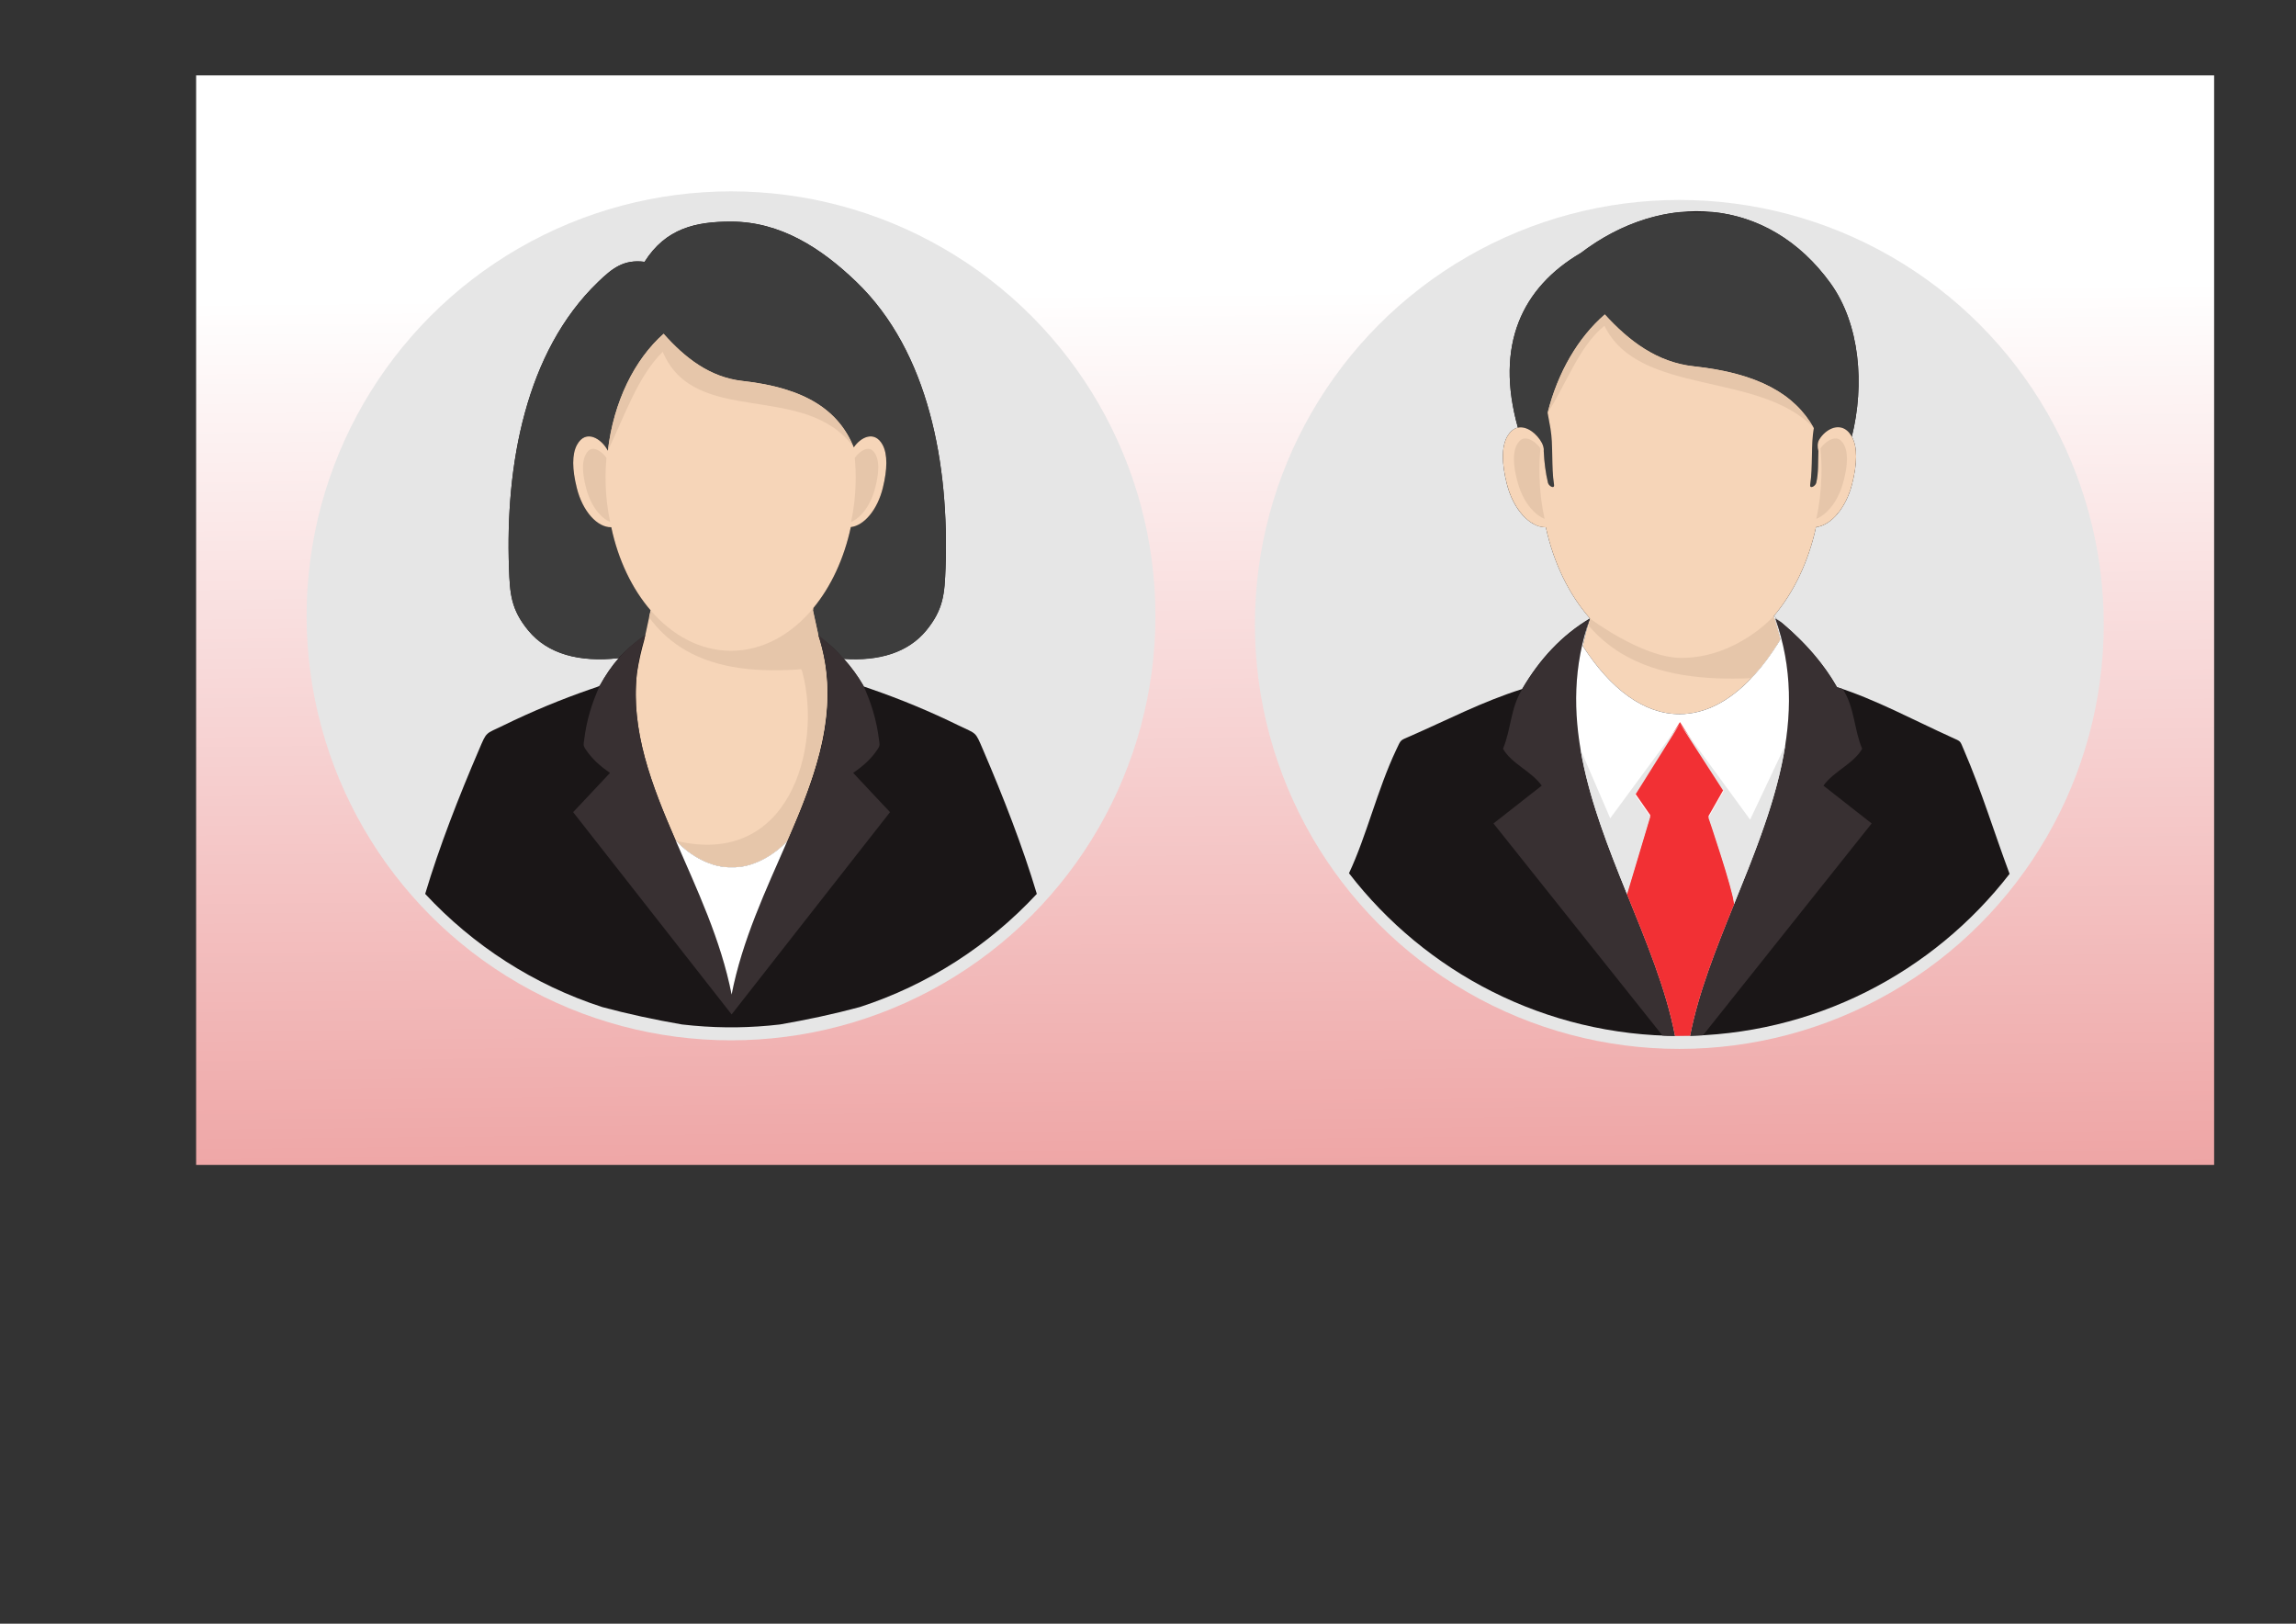 <?xml version="1.0" encoding="UTF-8"?>
<!DOCTYPE svg  PUBLIC '-//W3C//DTD SVG 1.1//EN'  'http://www.w3.org/Graphics/SVG/1.1/DTD/svg11.dtd'>
<svg width="297mm" height="210mm" clip-rule="evenodd" fill-rule="evenodd" image-rendering="optimizeQuality" shape-rendering="geometricPrecision" text-rendering="geometricPrecision" version="1.1" viewBox="0 0 29700 21000" xml:space="preserve" xmlns="http://www.w3.org/2000/svg">
 <rect x="0" y="0" width="29700" height="21000" fill="#333333" stroke="none"/>
 <defs>
  <style type="text/css">
    .fil2 {fill:#1A1617}
    .fil6 {fill:#383032}
    .fil3 {fill:#3D3D3D}
    .fil5 {fill:#E6C6AA}
    .fil1 {fill:#E6E6E6}
    .fil8 {fill:#F23034}
    .fil4 {fill:#F6D5B8}
    .fil7 {fill:white}
    .fil0 {fill:url(#a)}
  </style>
  <linearGradient id="a" x1="15728" x2="15858" y1="3765.8" y2="17338" gradientUnits="userSpaceOnUse">
   <stop stop-color="#fff" offset="0"/>
   <stop stop-color="#EB9494" offset="1"/>
  </linearGradient>
 </defs>
  <rect class="fil0" x="2537" y="975" width="26104" height="14091"/>
   <circle class="fil1" cx="9456" cy="7965" r="5490"/>
    <path class="fil2" d="m7759 8867c-19 15-47 21-119 46-378 131-754 286-1128 469-236 115-213 73-315 312-263 612-513 1252-697 1867 619 667 1405 1177 2291 1464 333 90 679 164 1032 225 190 22 384 35 580 37h121c191-3 379-15 565-37 352-61 699-135 1032-225 886-287 1671-797 2291-1464-184-615-434-1255-697-1867-102-239-79-197-316-312-373-183-749-338-1127-469-51-18-79-26-99-34l-5-12c-72-124-157-239-254-347 459 32 832-82 1066-365 226-275 239-479 251-812 23-653-27-1355-207-2009-175-639-473-1232-946-1688-453-436-982-780-1622-780-451 0-842 83-1118 520-272-35-420 86-601 260-473 456-771 1049-946 1688-180 654-230 1356-207 2009 12 333 24 537 251 812 250 303 660 412 1163 357h6c-93 106-174 225-245 355z"/>
    <path class="fil3" d="m7998 8513c99-106 217-205 349-299l69-320c-239-278-419-650-509-1075-181 4-372-207-446-509-60-240-64-434 3-557 114-209 318-79 399 76 75-634 344-1178 721-1512 273 308 596 563 1021 610 813 90 1243 379 1439 859 92-134 269-222 373-33 66 123 62 317 3 557-70 284-243 488-414 507-88 411-258 772-485 1047l-5 30 73 337c114 77 228 174 320 291 461 33 836-81 1071-365 226-275 239-479 251-812 23-653-27-1356-207-2010-175-639-473-1232-946-1687-453-436-982-781-1622-781-451 0-842 84-1118 520-272-35-420 87-601 261-473 455-771 1048-946 1687-180 654-230 1357-207 2010 12 333 24 537 251 812 250 303 660 412 1163 356z"/>
    <path class="fil4" d="m11044 5786c92-134 269-222 373-33 66 123 62 317 3 557-70 284-243 488-414 507-88 411-258 772-485 1047l-5 30 70 321-6-1c6 19 12 37 17 55l3 11c24 88 47 181 67 280 139 797-146 1543-482 2316-186 198-465 351-719 340-258 11-543-147-728-351-313-719-580-1416-500-2153 24-155 58-301 95-432l14-66 69-320c-239-278-419-650-509-1075-181 4-372-207-446-509-60-240-64-434 3-557 114-209 318-79 399 76 75-634 344-1178 721-1512 273 308 596 563 1021 610 813 90 1243 379 1439 859z"/>
    <path class="fil5" d="m7893 6751c-36-166-55-334-59-503-3-109 1-217 11-326-9-12-18-24-29-36-34-37-96-85-152-81-42 4-69 38-86 70-71 128-24 343 14 474 33 112 91 228 176 314 33 34 77 68 125 88zm3116 0c36-166 55-334 59-503 3-109-1-217-11-326 9-12 18-24 29-36 34-37 96-85 152-81 42 4 69 38 87 70 70 128 23 343-15 474-33 112-91 228-176 314-33 34-76 68-125 88z"/>
    <path class="fil5" d="m8416 7894zm2170 321l-70-321 5-30c-284 344-657 553-1065 553-396 0-759-197-1040-523l-20 91c117 158 251 283 400 381 201 131 428 213 676 258 257 47 536 54 829 36 76-5 64-18 84 57 243 953-171 2507-1638 2158 185 199 465 352 719 341 254 11 533-142 719-340 364-838 703-1746 401-2661z"/>
    <path class="fil5" d="m11044 5786c-196-480-626-769-1439-859-425-47-748-302-1021-610-377 334-646 878-721 1511 217-448 388-962 710-1278 418 989 1839 369 2471 1236z"/>
    <path class="fil6" d="m11168 8867c50 109 93 221 127 336s59 234 74 356c4 34 9 53 8 71 0 17-7 34-26 62-38 58-83 111-136 162-53 50-113 97-179 142l238 254 239 254-1025 1308-1024 1308-1025-1308-1025-1308 239-254 238-254c-66-45-126-92-179-142-52-51-98-104-136-162-19-28-26-45-26-62-1-18 4-37 8-71 15-122 40-241 74-356s77-227 127-336c74-135 158-258 256-368 97-110 207-205 332-285-263 796-67 1534 236 2284 303 751 714 1515 881 2365 166-850 578-1614 883-2364 305-751 502-1488 239-2284 122 94 231 194 328 303 97 108 182 224 254 349z"/>
    <path class="fil7" d="m9464 12863c138-708 446-1356 721-1987-186 198-465 351-719 340-254 11-534-142-719-341-3-3-6-7-9-10 275 634 586 1286 726 1998z"/>
   <circle class="fil1" cx="21723" cy="8076" r="5490"/>
   <path class="fil2" d="m23954 5647c76 135 71 348 4 613-79 312-274 536-467 558-98 451-291 849-547 1151 338 268 619 569 818 918 501 160 992 427 1487 651 125 57 101 37 157 166 228 528 390 1066 589 1598-987 1275-2532 2096-4270 2096-1740 0-3288-824-4275-2104 230-490 366-1079 610-1595 67-140 45-118 184-179 477-208 927-445 1445-608 229-392 519-701 878-914-269-305-469-712-571-1179-204 4-420-227-504-559-67-265-71-478 4-613 40-70 88-105 139-116-300-1070 54-1813 814-2259 1061-807 2414-737 3229 391 382 529 444 1314 276 1984z"/>
   <path class="fil3" d="m21703 2746c-430 49-862 227-1254 526-760 446-1114 1189-814 2259 117-25 248 80 311 199 14 28 28 72 23 103 6 141 24 282 55 412 10 42 88 86 78 22-37-234-8-509-47-730l-36-197c133-528 397-976 740-1273 309 339 673 620 1153 671 828 89 1304 358 1551 799-39 221-11 496-47 730-10 64 68 20 78-22 31-130 22-270 28-411-14-50-15-108 12-151 95-153 304-244 420-36 168-670 106-1455-276-1984-399-552-927-851-1487-917h-488z"/>
   <path class="fil4" d="m19635 5531zm-75 37c-23 19-44 45-64 79-75 135-71 348-4 613 58 226 176 406 311 496 62 42 128 65 193 63 102 467 302 874 571 1179-33 96-64 227-92 358 359 556 789 880 1250 880 486 0 936-358 1306-967-33-134-65-242-87-300 256-302 449-700 547-1151 53-6 106-28 157-62 135-90 253-270 310-496 67-265 72-478-4-613-19-34-40-60-63-79-118-98-278-13-357 115-27 43-26 101-12 151-6 141 3 281-28 411-10 42-88 86-78 22 36-234 8-509 47-730-247-441-723-710-1551-799-480-51-844-332-1153-671-343 297-607 745-740 1273l36 197c39 221 10 496 47 730 10 64-68 20-78-22-31-130-49-271-55-412 5-31-9-75-23-103-63-119-194-224-311-199-26 5-51 17-75 37z"/>
   <path class="fil5" d="m19980 6711c-40-183-62-368-66-554-3-119 1-239 12-358-10-14-20-27-32-40-39-41-109-94-172-88-47 3-78 41-98 76-79 141-26 378 17 522 37 123 102 251 198 345 37 37 87 75 141 97zm3515 0c40-183 62-368 66-554 4-119-1-239-12-358 10-14 20-27 32-40 39-41 109-94 172-88 47 3 78 41 98 76 79 141 26 378-17 522-36 123-102 251-198 345-37 37-87 75-141 97z"/>
   <path class="fil6" d="m20567 8003c-678 1903 770 3688 1100 5395-54-1-108-2-162-5l-2186-2743 624-489c-136-190-389-281-501-477 105-248 97-530 247-767 229-392 519-701 878-914zm2493 62c287 243 526 514 702 822 26 8 51 17 76 25l3 5c150 237 142 519 247 767-112 196-364 287-501 477l624 489-2182 2740c-55 3-110 5-166 6 331-1706 1778-3491 1100-5393 33 20 65 40 97 62z"/>
   <path class="fil5" d="m22944 7969c5-6-474 540-1196 540-503 0-1178-508-1178-507l-21 89c128 149 272 268 430 363 234 140 499 227 787 275 277 46 576 56 888 42 133-139 259-308 377-502-32-133-65-242-87-300z"/>
   <path class="fil7" d="m21725 9236c-461 0-891-324-1250-880 28-131 59-262 92-358-439 1232 13 2414 476 3558 253 625 509 1238 625 1842h57c46 0 92-1 137-2 108-557 335-1124 568-1699 481-1188 990-2417 533-3699 24 15 47 29 71 44-30-24-60-49-90-73 22 58 54 166 87 300-118 194-244 363-377 502-284 299-598 465-929 465z"/>
   <path class="fil8" d="m21731 9339l-579 923 195 281-304 1016c252 624 508 1236 624 1839h58c46 0 92-1 138-2 108-556 334-1121 567-1696 31-84-330-1144-330-1144l195-343-564-874z"/>
   <path class="fil1" d="m21731 9359l-902 1224-384-890c108 636 354 1260 602 1873l300-1003-195-281 579-923zm908 1242l-908-1242 564 874-195 343s317 931 331 1117c273-671 553-1356 663-2056l-455 964z"/>
   <path class="fil5" d="m21912 4738c-480-51-844-332-1153-671-343 297-607 745-740 1273 245-376 404-858 735-1127 447 918 2007 580 2709 1324-247-441-723-710-1551-799z"/>
</svg>
